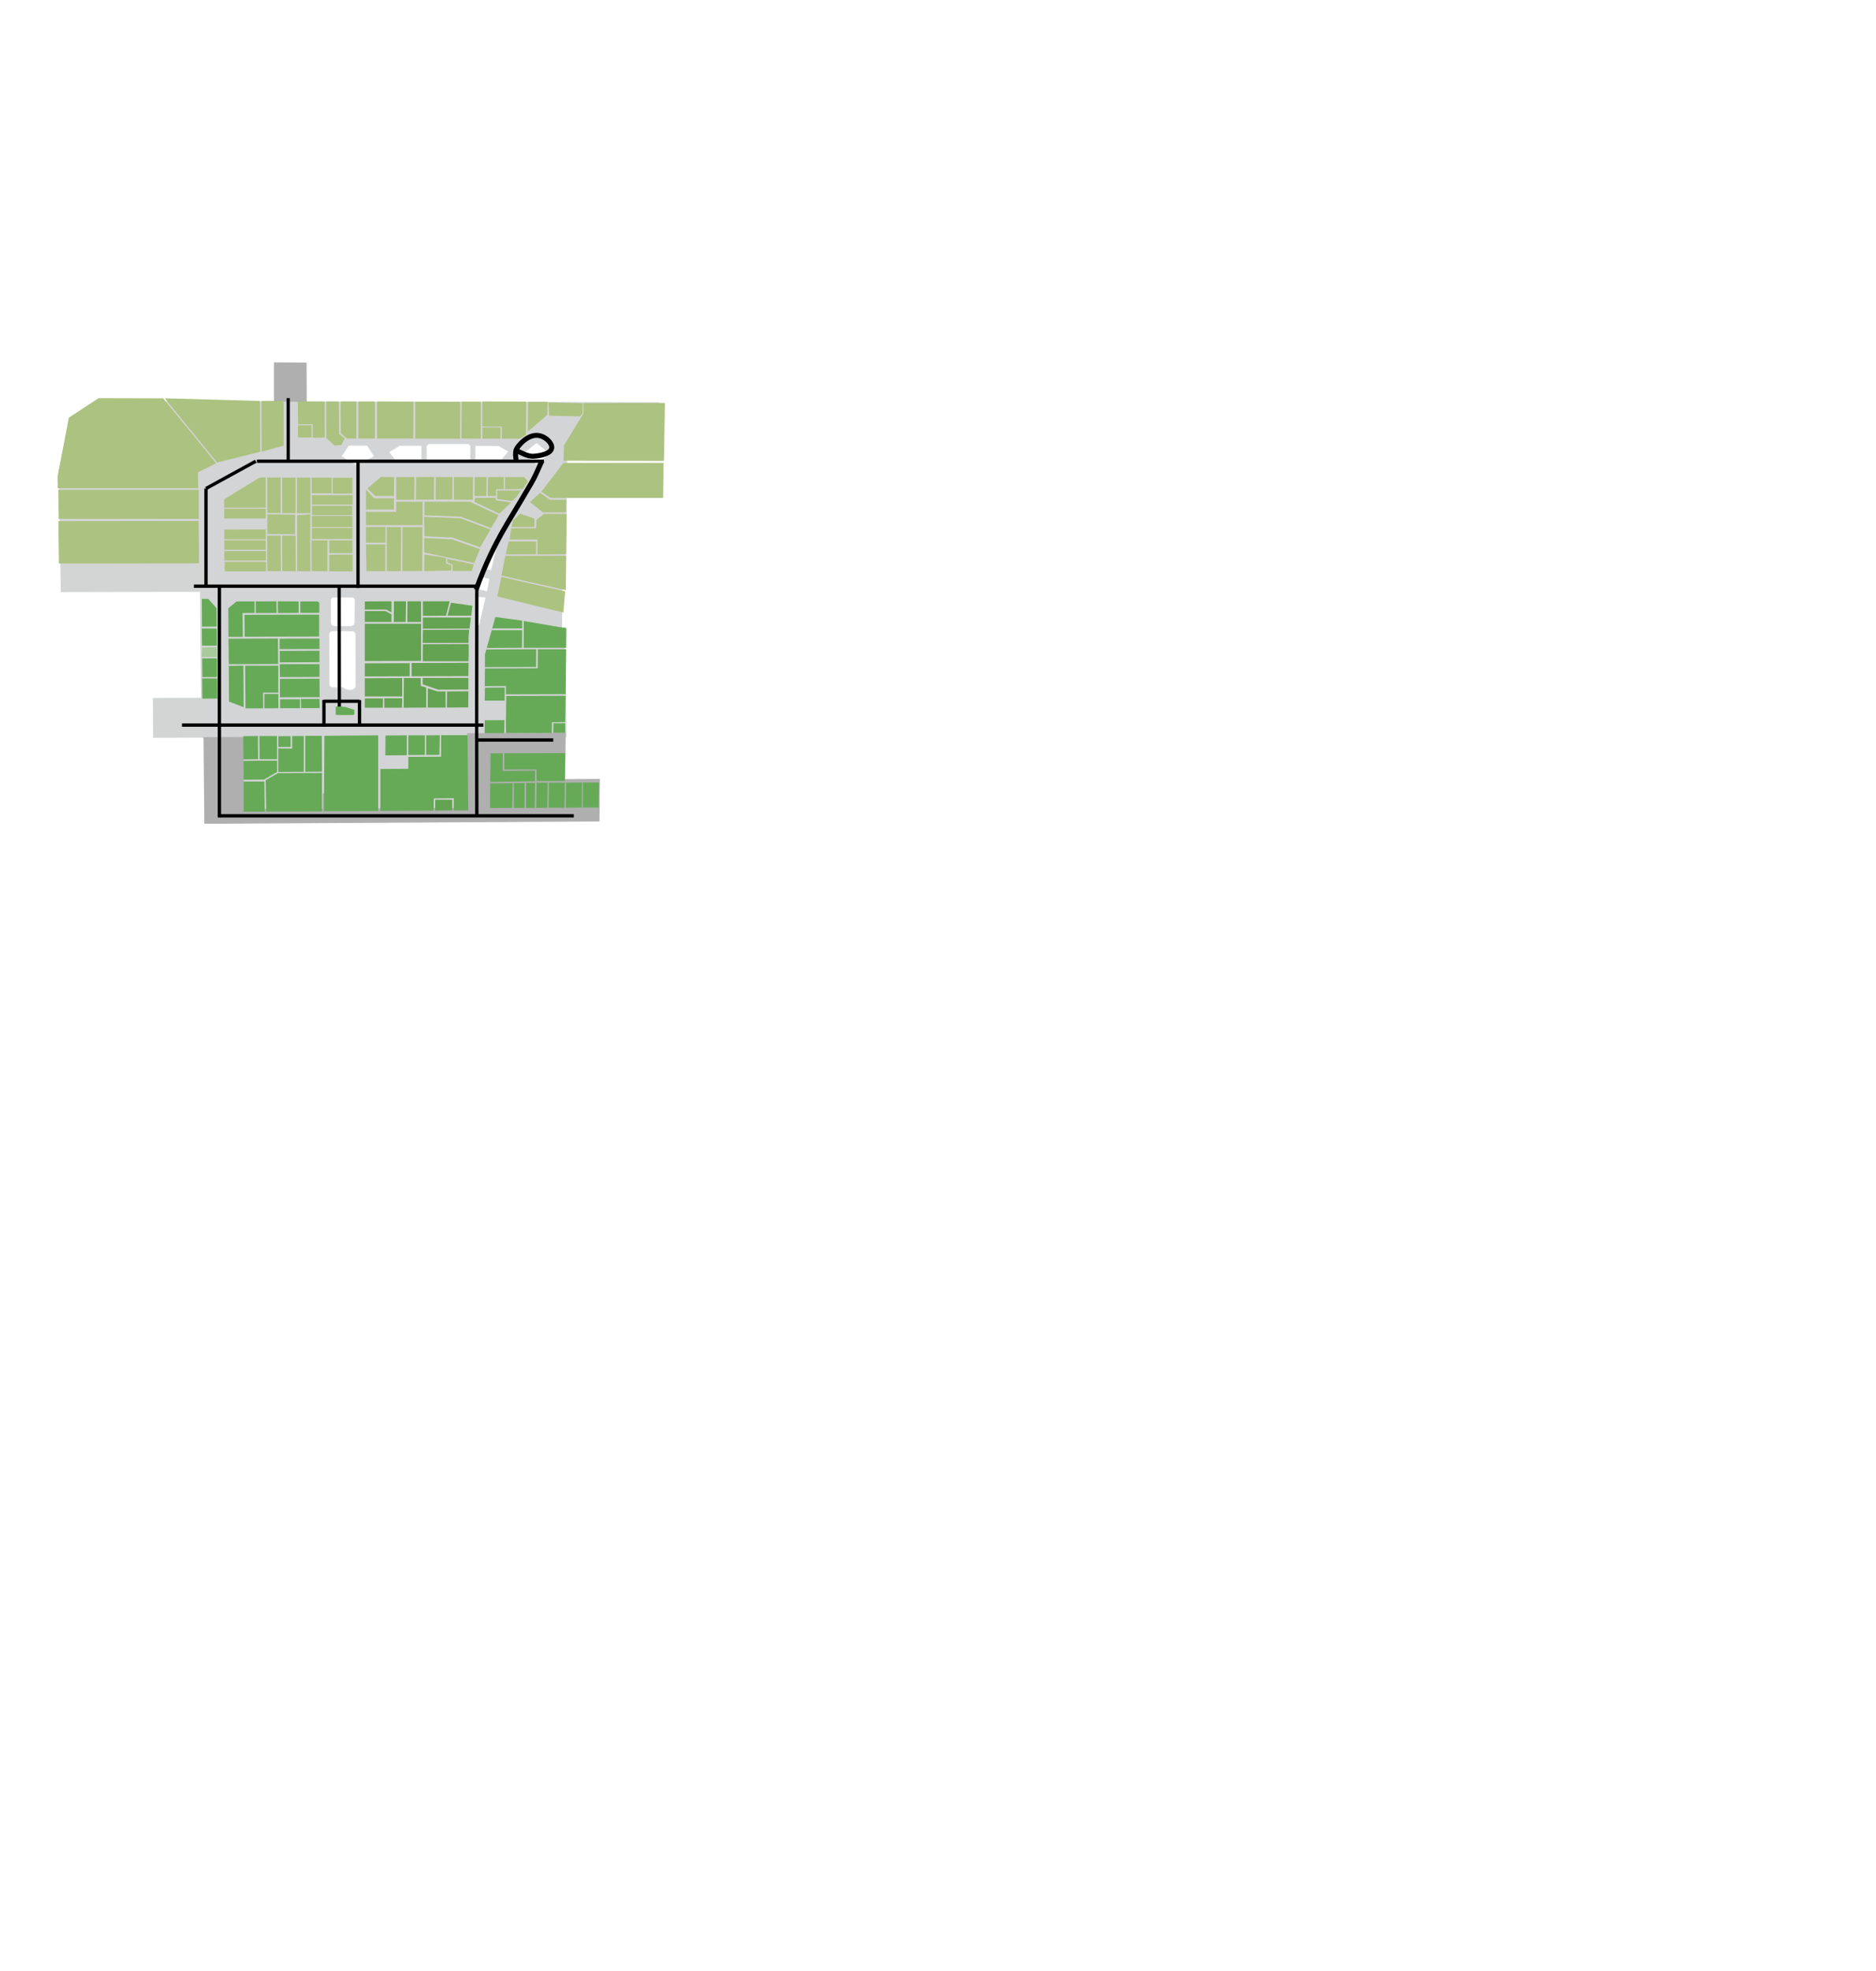 <?xml version="1.0" encoding="utf-8"?>
<!-- Generator: Adobe Illustrator 19.1.0, SVG Export Plug-In . SVG Version: 6.00 Build 0)  -->
<svg version="1.1" id="svgroot" xmlns="http://www.w3.org/2000/svg" xmlns:xlink="http://www.w3.org/1999/xlink" x="0px" y="0px"
	 viewBox="261 -199.6 1133.9 1190.6" style="enable-background:new 261 -199.6 1133.9 1190.6;" xml:space="preserve">
<g id="Layer_0">
	<path style="fill:#D3D4D5;" d="M297.4,140.3l-1-56.3l62.1-41.2l232.1,0.4l36.6,0.1l32.2,0.1l0.8,6.8l-56.4,28.5l-0.9,74.9
		l-17.3-2.3l-0.3,28.4h17.2l0.9,66l-63.4-0.1l-0.1,44.3l-135,0.4l-0.4-44.3h-21.8l-0.2-23.4l-0.8-82.3L297.4,140.3 M460.6,182.2
		c-0.6,0.7-0.6,1.8-0.6,1.8c0,1.5,0.1,29,0.1,29.8s0.8,1.8,1.8,1.8s6.1,0,6.4,0c0.1,0.1,1.7,1.5,4.4,1.5c0.1,0,0.3,0,0.4,0
		c0.8,0,2.9-0.7,2.9-2.6c0-0.6-0.1-28.6-0.1-30.1c0-0.1,0.1-1.4-0.5-2.1c-0.5-0.6-1.4-0.6-1.7-0.6c-0.1,0-0.1,0-0.1,0l-11.3-0.1
		c0,0-0.1,0-0.2,0C461.9,181.6,461.1,181.6,460.6,182.2 M518.9,69.7v8.2l1.3,1.1h23.7l1.3-1.1l0.1-8.2l-1.3-1.1h-23.7L518.9,69.7
		 M461,163.1c0,1.7,0,12.3,0,12.9c0,0.1,0,1.5,0.7,2.1c0.5,0.4,1.7,0.5,2.3,0.5c0.2,0,0.3,0,0.3,0h8.5c0.1,0,1.2,0,1.9-0.7
		s0.6-1.9,0.6-2c0-0.6,0.1-12,0.1-13.2s-1.7-1.4-1.8-1.4h-11C462.5,161.3,461,161.4,461,163.1 M471.8,69.6l-4.2,6.4l8,5l4.3-1.5
		l7.2-3.5l-4.2-6.4H471.8 M557.8,144.9l4.9-20.1l-1.4-0.4l-8.7,19.2L557.8,144.9 M585.3,68l-8,6.5l7.9,6.5l8-6.5L585.3,68
		 M548.4,69.7l-0.1,8.2h15.9l4-4.7l-5.9-3.4L548.4,69.7 M502.6,69.7l-6.4,3.8l3.5,4.4h16v-8.2L502.6,69.7 M550.6,178l3.9-16.7
		l-4.9-0.4L549,178L550.6,178 M555.4,157.6l1.4-7.5l-6.2-1.5l-1.4,7.5L555.4,157.6"/>
	<polygon style="fill:#D3D5D5;" points="353.6,246.1 353.4,222 385.3,221.9 385.5,246 	"/>
	<polygon style="fill:#D3D5D5;" points="297.8,158.1 297.4,138.7 387.5,138.6 387.6,157.9 	"/>
	<polygon style="fill:#AFAFAF;" points="384.5,298 384,245.7 408.1,245.6 408.4,289.1 456,288.9 456,279.7 465.6,279.6 465.6,288.8 
		543.1,288.4 543.4,243.3 602.9,243 602.6,271 623.6,270.9 623.3,296.6 	"/>
	<polygon style="fill:#AFAFAF;" points="426.6,43.1 426.6,19.3 446.3,19.4 446.4,43.1 	"/>
</g>
<g id="Layer_1">
	<polygon style="fill:#D3D4D5;" points="582.9,191.2 583.3,150.3 601,150.2 600.6,191.2 	"/>
	<polygon style="fill:#ACC280;" points="487.8,100 483.1,95.5 486.6,92.4 489.1,90.4 491.3,88.5 499.2,88.6 499.1,100 	"/>
	<polygon style="fill:#ACC280;" points="500.5,102.3 500.5,88.8 500.5,88.6 511.5,88.6 511.4,102.3 	"/>
	<polygon style="fill:#ACC280;" points="482.2,108.2 482.2,96.2 487.2,101.4 499.1,101.4 499.1,108.2 	"/>
	<polygon style="fill:#ACC280;" points="512.4,102.2 512.5,88.6 523.4,88.5 523.3,102.2 	"/>
	<polygon style="fill:#ACC280;" points="482.2,117.6 482.2,109.6 500.5,109.6 500.5,103.5 516.4,103.5 516.4,117.6 	"/>
	<polygon style="fill:#ACC280;" points="482.2,128.2 482.2,118.7 494,118.7 494,128.2 	"/>
	<polygon style="fill:#ACC280;" points="396.5,107.1 396.5,102 418,88.8 421.6,88.8 421.6,107 	"/>
	<polygon style="fill:#ACC280;" points="396.5,113.6 396.5,107.7 421.6,107.7 421.6,113.6 	"/>
	<polygon style="fill:#ACC280;" points="422.6,110.3 422.5,88.8 430.6,88.8 430.6,110.3 	"/>
	<polygon style="fill:#ACC280;" points="431.6,110.4 431.5,88.9 439.6,88.9 439.6,110.4 	"/>
	<polygon style="fill:#ACC280;" points="440.5,110.4 440.5,88.9 448.6,88.9 448.6,110.4 	"/>
	<polygon style="fill:#ACC280;" points="396.6,126.2 396.6,120.3 421.6,120.2 421.6,126.2 	"/>
	<polygon style="fill:#ACC280;" points="396.6,132.5 396.6,126.8 421.6,126.8 421.6,132.5 	"/>
	<polygon style="fill:#ACC280;" points="482.5,145.4 482.2,129.3 493.9,129.3 493.9,145.4 	"/>
	<polygon style="fill:#ACC280;" points="494.8,145.4 494.8,118.8 503.4,118.8 503.3,145.4 	"/>
	<polygon style="fill:#ACC280;" points="504.2,145.4 504.3,118.8 516.3,118.8 516.2,145.3 	"/>
	<polygon style="fill:#ACC280;" points="534.4,102.1 524.3,102.1 524.4,88.6 534.5,88.6 	"/>
	<polygon style="fill:#ACC280;" points="546.8,102.3 535.3,102.2 535.3,88.6 546.9,88.6 	"/>
	<polygon style="fill:#ACC280;" points="547.8,100 547.9,89.4 547.9,88.6 555.1,88.6 555,100 	"/>
	<polygon style="fill:#ACC280;" points="560.8,100 555.8,100 555.9,88.6 565.5,88.6 565.5,95.9 560.8,95.9 	"/>
	<polygon style="fill:#ACC280;" points="566.2,95.9 566.3,88.6 577.9,88.6 580.1,91.2 577.1,95.8 	"/>
	<polygon style="fill:#ACC280;" points="570.6,103.1 561.5,101.8 561.5,96.7 575.8,96.7 573.3,100.4 	"/>
	<polygon style="fill:#ACC280;" points="562.8,110.7 547.6,103.5 548.2,101.1 560.6,101.1 560.6,102.6 569.9,103.9 	"/>
	<polygon style="fill:#ACC280;" points="557.8,119.4 539.6,112.5 517.6,111.7 517.5,103.5 545,103.5 562.4,111.6 	"/>
	<polygon style="fill:#ACC280;" points="551.2,131 534.4,125.1 517.6,124.3 517.3,112.6 539.4,113.5 557.5,120.3 551.5,130.4 	"/>
	<polygon style="fill:#ACC280;" points="547.6,140.5 517.4,134.1 517.4,125.4 534.3,126.2 551.1,132.1 	"/>
	<polygon style="fill:#ACC280;" points="517.4,145.4 517.5,135.3 530.6,137.4 530.6,140.8 533.8,141.8 533.8,145 	"/>
	<polygon style="fill:#ACC280;" points="534.6,145.3 534.6,141.5 531.4,140.2 531.4,138 547.3,141.3 546.2,145.3 	"/>
	<polygon style="fill:#ACC280;" points="441.1,64.7 441.1,57.3 449.3,57.3 449.3,64.7 	"/>
	<polygon style="fill:#ACC280;" points="450,64.8 450,56.7 441.2,56.7 441,42.9 457.2,42.9 457.3,64.7 	"/>
	<polygon style="fill:#ACC280;" points="470.6,65.3 467,62 466.9,42.9 476.4,42.9 476.4,65.3 	"/>
	<polygon style="fill:#ACC280;" points="463.1,69.5 458.2,64.9 458.2,42.9 465.8,42.9 466,62.5 469.3,65.2 467.3,69.3 	"/>
	<polygon style="fill:#ACC280;" points="477.6,65.3 477.6,42.9 487.6,42.9 487.6,65.3 	"/>
	<polygon style="fill:#ACC280;" points="488.9,65.3 488.9,42.9 510.8,43 510.9,48.3 510.8,65.3 	"/>
	<polygon style="fill:#ACC280;" points="512,65.4 512,43 539.2,43.1 539.1,65.4 	"/>
	<polygon style="fill:#ACC280;" points="539.9,65.3 540.1,43 551.6,43 551.6,65.4 	"/>
	<polygon style="fill:#ACC280;" points="552.6,65.4 552.6,58.6 563.5,58.6 563.5,65.4 	"/>
	<polygon style="fill:#ACC280;" points="564.3,65.4 564.3,58.1 552.5,58.1 552.6,42.9 579.1,43 578.8,63.2 575.1,65.4 	"/>
	<polygon style="fill:#ACC280;" points="580,61.1 580.2,43.1 592,43.1 591.8,51 	"/>
	<polygon style="fill:#ACC280;" points="662.3,78.8 601.6,78.7 601.9,69.4 613.6,50.3 613.6,43.9 662.9,43.8 	"/>
	<polygon style="fill:#ACC280;" points="589.2,109.9 581.3,103.7 587.4,98.1 593.4,102.3 603.3,102.3 603.2,109.9 	"/>
	<polygon style="fill:#ACC280;" points="593.8,101.2 588.2,97.4 601.6,80 662.1,80 661.8,101.2 	"/>
	<polygon style="fill:#ACC280;" points="584,118.7 570.2,118.7 571,114.8 575.4,110.7 584,113.7 	"/>
	<polygon style="fill:#ACC280;" points="566.6,135.3 568.5,127.4 585.1,127.5 585,135.2 	"/>
	<polygon style="fill:#ACC280;" points="585.8,135.3 585.9,126.3 569,126.3 570,119.5 585.1,119.5 585.2,114.5 589.8,110.8 
		603.5,110.9 603.2,135.2 	"/>
	<polygon style="fill:#ACC280;" points="603,156.9 564.1,148.1 566.4,136.2 603.2,136.1 	"/>
	<polygon style="fill:#ACC280;" points="396.6,139 396.6,133.3 421.8,133.3 421.8,139 	"/>
	<polygon style="fill:#ACC280;" points="396.8,145.5 396.8,139.8 421.8,139.8 421.8,145.5 	"/>
	<polygon style="fill:#ACC280;" points="422.6,145.4 422.5,124 430.6,124 430.8,145.4 	"/>
	<polygon style="fill:#ACC280;" points="431.6,145.4 431.5,124 439.6,124 439.8,145.4 	"/>
	<polyline style="fill:#ACC280;" points="448.5,111.1 448.5,127.7 448.6,145.5 440.6,145.4 440.6,111.6 	"/>
	<polygon style="fill:#ACC280;" points="449.4,98.4 449.4,88.9 461.4,88.9 461.4,98.4 	"/>
	<polygon style="fill:#ACC280;" points="462.1,98.5 462.1,89 474,89 474,98.5 	"/>
	<polygon style="fill:#ACC280;" points="449.5,105.2 449.5,99.5 474.1,99.5 474.1,105.2 	"/>
	<polygon style="fill:#ACC280;" points="449.6,111.6 449.6,105.9 473.9,105.9 473.9,111.6 	"/>
	<polygon style="fill:#ACC280;" points="449.5,118.8 449.5,112.1 474,112.1 474,118.8 	"/>
	<polygon style="fill:#ACC280;" points="449.5,126 449.5,119.3 474,119.3 474,126 	"/>
	<polygon style="fill:#ACC280;" points="449.4,145.4 449.3,126.8 458.9,126.8 458.9,145.4 	"/>
	<polygon style="fill:#ACC280;" points="460.1,134.5 460,126.8 474,126.8 474,134.5 	"/>
	<polygon style="fill:#ACC280;" points="460,145.5 460,135.5 474.1,135.4 474.1,145.5 	"/>
	<polygon style="fill:#ACC280;" points="601.5,170.4 561.6,160.7 564,148.9 602.6,157.6 	"/>
	<polyline style="fill:#ACC280;" points="439.3,123.1 422.6,123 422.6,111.1 439.4,111.3 	"/>
	<polygon style="fill:#66AA58;" points="383.3,209.4 383.2,198.1 392.2,198.1 392.2,209.4 	"/>
	<polygon style="fill:#66AA58;" points="392.3,210.2 392.4,222.4 383.3,222.4 383.2,210.2 	"/>
	<polygon style="fill:#66AA58;" points="391.9,167.8 392,178.9 383.1,178.9 383,162.2 386.9,162.2 	"/>
	<polygon style="fill:#66AA58;" points="392,180.1 392.1,190.4 383.1,190.4 383,180.1 	"/>
	<polygon style="fill:#66AA58;" points="428.1,163.6 428.2,170.7 415.6,170.7 415.6,163.7 	"/>
	<polygon style="fill:#66AA58;" points="441.5,170.6 429,170.7 428.9,163.6 441.5,163.7 	"/>
	<polygon style="fill:#66AA58;" points="454,164.5 454,170.6 442.5,170.6 442.5,163.7 453.1,163.7 	"/>
	<polygon style="fill:#66AA58;" points="407.6,170.7 407.8,185.1 399.1,185.1 399,167.8 404,163.7 414.9,163.7 414.9,170.7 	"/>
	<polygon style="fill:#66AA58;" points="408.9,185 408.8,171.8 453.9,171.7 453.9,184.9 	"/>
	<polygon style="fill:#66AA58;" points="429,186.1 429.1,201.5 399.3,201.6 399.2,195.5 399.2,192.6 399.1,186.2 	"/>
	<polygon style="fill:#66AA58;" points="408.1,202.5 408.3,227.6 399.4,224.2 399.3,202.6 	"/>
	<polygon style="fill:#66AA58;" points="454.1,186.1 454.1,192.4 430,192.5 430,186.2 	"/>
	<polygon style="fill:#66AA58;" points="430.1,200.5 430.1,193.6 454.1,193.5 454.1,200.4 	"/>
	<polygon style="fill:#66AA58;" points="408.1,259.1 408,245.1 416.9,245 417,259 	"/>
	<polygon style="fill:#66AA58;" points="417.9,259 417.8,245 428.4,245 428.5,259 	"/>
	
		<rect x="429.7" y="244.6" transform="matrix(-4.486017e-03 -1 1 -4.486017e-03 186.604 682.42)" style="fill:#66AA58;" width="6.5" height="7.4"/>
	<polygon style="fill:#66AA58;" points="408.2,271.4 408.1,260 416.9,259.9 428.5,259.9 428.5,266.7 420.6,271.3 	"/>
	<polygon style="fill:#66AA58;" points="444.6,245 444.6,266.6 429.2,266.7 429.2,252.5 437.6,252.6 437.6,245 	"/>
	<polygon style="fill:#66AA58;" points="445.5,266.6 445.5,244.9 455.5,244.9 455.6,266.5 	"/>
	<polygon style="fill:#66AA58;" points="408.2,272.5 420.8,272.5 421,290.7 408.3,290.7 	"/>
	<polygon style="fill:#66AA58;" points="421.6,271.7 429,267.4 455.6,267.3 455.6,290.5 421.9,290.6 	"/>
	<polygon style="fill:#66AA58;" points="489.6,290.3 464.4,290.4 456.8,290.4 456.8,284.4 457.1,244.9 464.3,244.8 489.6,244.6 	"/>
	<polygon style="fill:#64A351;" points="497.6,170.3 494.4,168.6 481.5,168.6 481.5,163.7 497.6,163.6 	"/>
	<polygon style="fill:#64A351;" points="497.6,171.5 497.6,176.1 481.5,176.1 481.5,169.5 493.9,169.5 	"/>
	<polygon style="fill:#64A351;" points="506.4,163.6 506.2,176.1 499,176.1 499.1,163.6 	"/>
	<polygon style="fill:#64A351;" points="515.5,163.6 515.5,176.1 507.2,176.1 507.3,163.6 	"/>
	<polygon style="fill:#64A351;" points="515.5,177.2 515.5,199.6 481.5,199.7 481.5,177.2 	"/>
	<polygon style="fill:#64A351;" points="508.6,201 508.6,208.9 481.5,209 481.5,201.1 	"/>
	<polygon style="fill:#64A351;" points="532.8,163.6 530.6,172.3 516.6,172.4 516.6,163.6 	"/>
	<polygon style="fill:#64A351;" points="545.8,172.3 531.5,172.3 533.6,164.5 546.5,166.3 	"/>
	<polygon style="fill:#64A351;" points="545.6,173.4 544.8,180.1 516.6,180.2 516.6,173.4 	"/>
	<polygon style="fill:#64A351;" points="544.2,185.1 544.2,188.8 516.5,188.8 516.6,180.9 544.6,180.8 	"/>
	<polygon style="fill:#66AA58;" points="576.6,175.3 576.6,180 558.5,180 560.4,173.1 	"/>
	<polygon style="fill:#66AA58;" points="576.6,181.1 576.5,191.7 555.2,191.8 558.2,181.1 	"/>
	<polygon style="fill:#66AA58;" points="603.3,179.8 603.2,191.7 577.5,191.7 577.6,175.5 599.6,179.3 599.5,179.2 	"/>
	<polygon style="fill:#64A351;" points="544.3,189.5 544.2,199.8 516.5,199.8 516.6,189.6 	"/>
	<polygon style="fill:#66AA58;" points="585,203.3 554.1,203.4 554.1,195.7 554.9,192.7 585.1,192.6 	"/>
	<polygon style="fill:#66AA58;" points="554,223.6 554.1,215.8 566.1,215.7 566,223.6 	"/>
	<polygon style="fill:#66AA58;" points="586,204.1 586.1,192.6 603.2,192.6 602.9,219.7 566.8,219.8 566.8,214.8 554,214.9 
		554.1,204.2 	"/>
	<polygon style="fill:#66AA58;" points="565.9,235.4 565.8,243.3 553.9,243.3 554,235.5 	"/>
	<polygon style="fill:#66AA58;" points="602.9,220.7 602.6,236.6 594.6,236.7 594.5,243.1 566.8,243.2 566.8,236.3 567,220.8 	"/>
	<polygon style="fill:#66AA58;" points="602.6,243 595.4,243 595.5,237.3 602.6,237.3 	"/>
	<polygon style="fill:#66AA58;" points="557.5,255.5 564.9,255.4 564.8,266.1 584.4,265.9 584.3,272.3 557.3,272.8 	"/>
	<polygon style="fill:#66AA58;" points="565.8,265.2 565.8,255.4 602.6,255.3 602.4,272.2 585.3,272.2 585.3,265.2 	"/>
	<polygon style="fill:#66AA58;" points="493.9,256.7 494,244.7 506.9,244.6 506.9,256.6 	"/>
	<polygon style="fill:#66AA58;" points="517.8,256.4 507.8,256.5 507.8,244.6 517.8,244.6 	"/>
	<polygon style="fill:#66AA58;" points="518.6,256.4 518.6,244.6 526.8,244.5 526.6,256.4 	"/>
	<polygon style="fill:#64A351;" points="524,290 524.1,283.5 534.3,283.5 534.3,289.9 	"/>
	<polygon style="fill:#66AA58;" points="527.6,244.5 543.6,244.5 544,289.9 535.2,289.9 535.3,282.6 523.2,282.7 523.1,290 
		490.9,290.2 490.9,264.9 507.8,264.8 507.8,257.6 527.6,257.5 	"/>
	<polygon style="fill:#66AA58;" points="557.2,288.5 557.3,273.6 570.9,273.5 570.6,288.4 	"/>
	<polygon style="fill:#66AA58;" points="571.6,273.4 578.1,273.4 578,288.4 571.6,288.4 	"/>
	<polygon style="fill:#66AA58;" points="578.9,288.4 579,273.3 584.4,273.3 584.2,288.4 	"/>
	<polygon style="fill:#66AA58;" points="585.1,288.4 585.3,273.2 592,273.2 591.8,288.3 	"/>
	<polygon style="fill:#66AA58;" points="592.6,288.3 592.8,273.2 602.4,273.2 602.2,288.3 	"/>
	<polygon style="fill:#66AA58;" points="612.8,273.1 612.6,288.2 603,288.3 603.2,273.2 	"/>
	<polygon style="fill:#66AA58;" points="623,273.1 622.8,288.2 613.2,288.2 613.4,273.1 	"/>
	<polygon style="fill:#64A351;" points="481.5,221.1 481.5,210.1 504.1,210 504.1,221.1 	"/>
	<polygon style="fill:#64A351;" points="481.5,227.9 481.5,222.3 492.5,222.3 492.4,227.9 	"/>
	<polygon style="fill:#64A351;" points="504.1,222.2 504,227.9 493.3,227.9 493.3,222.2 	"/>
	<polygon style="fill:#64A351;" points="509.8,208.9 509.8,200.9 544.2,200.8 544.1,208.8 	"/>
	<polygon style="fill:#64A351;" points="544.1,209.9 544.1,216.9 525.9,217 516.5,213.8 516.5,209.9 	"/>
	<polygon style="fill:#64A351;" points="505,227.9 505.1,210 515.3,210 515.3,214.7 518.6,215.7 518.6,227.8 	"/>
	<polygon style="fill:#64A351;" points="530.3,218.1 530.3,227.8 519.5,227.8 519.6,216.2 525.6,218.1 	"/>
	<polygon style="fill:#64A351;" points="544,227.7 531.1,227.8 531.2,218.1 544.1,218 	"/>
	<polygon style="fill:#66AA58;" points="409.4,228.3 409.2,202.5 429.2,202.5 429.2,218.8 420,218.8 420.1,228.3 	"/>
	<polygon style="fill:#66AA58;" points="429.2,219.6 429.3,228.2 420.8,228.3 420.8,219.6 	"/>
	<polygon style="fill:#66AA58;" points="454.1,201.6 454.1,209.3 430.2,209.4 430.1,201.6 	"/>
	<polygon style="fill:#66AA58;" points="454.1,210.4 454.2,221.5 430.2,221.6 430.2,210.5 	"/>
	<polygon style="fill:#66AA58;" points="442.3,222.8 442.3,228.2 430.3,228.2 430.3,222.8 	"/>
	<polygon style="fill:#66AA58;" points="454.1,222.6 454.2,228.1 443,228.1 442.9,222.6 	"/>
	<polygon style="fill:#66AA58;" points="465,232.3 464.6,232.3 464.3,232.2 464.1,232.1 464,231.9 463.9,231.8 463.9,227.3 
		464,227.2 464.1,227.2 464.2,227.2 466.1,227.2 467,227.2 468,227.3 468.9,227.4 469.9,227.5 470.8,227.8 471.9,228.1 473,228.5 
		473.8,228.7 474.2,228.9 474.8,229 475,229.1 475.2,229.3 475.2,229.3 475.2,231.7 475.1,231.8 475,232 474.8,232.1 474.6,232.2 
		474.4,232.2 474,232.3 	"/>
	<polygon style="fill:#A9CB9C;" points="392.1,191.4 392.3,197.3 383,197.3 383.2,191.5 	"/>
	<path style="fill:#585857;" d="M565.4,283.9c-0.3,0.4-0.5,0.7-0.7,1C564.9,284.6,565.1,284.3,565.4,283.9"/>
	<path style="fill:#555454;" d="M564.8,284.9L564.8,284.9L564.8,284.9z"/>
	<path style="fill:#515150;" d="M564.8,284.9L564.8,284.9L564.8,284.9z"/>
	<polygon style="fill:#4D4D4C;" points="564.8,284.9 564.8,284.9 564.6,284.9 	"/>
	<path style="fill:#484847;" d="M564.6,284.9L564.6,284.9L564.6,284.9z"/>
	<path style="fill:#434342;" d="M564.6,284.9L564.6,284.9L564.6,284.9z"/>
	<path style="fill:#3D3D3C;" d="M564.6,284.9L564.6,284.9L564.6,284.9z"/>
	<path style="fill:#343433;" d="M564.6,284.9L564.6,284.9L564.6,284.9z"/>
	<path style="fill:#757574;" d="M414.5,287.4C414.5,287.4,414.5,287.3,414.5,287.4C414.5,287.3,414.5,287.4,414.5,287.4"/>
	<path style="fill:#737372;" d="M414.6,287.3c0.2-0.2,0.3-0.4,0.5-0.5C414.9,286.9,414.6,287.1,414.6,287.3"/>
	<path style="fill:#717070;" d="M415,286.8L415,286.8c0.1-0.1,0.1-0.2,0.2-0.2C415.2,286.6,415.1,286.7,415,286.8"/>
	<path style="fill:#6F6F6E;" d="M415.2,286.5L415.2,286.5c0-0.1,0.1-0.1,0.1-0.2C415.3,286.4,415.3,286.5,415.2,286.5"/>
	<path style="fill:#6D6C6C;" d="M415.3,286.4l0.1-0.1C415.4,286.3,415.4,286.3,415.3,286.4"/>
	<path style="fill:#6B6A6A;" d="M415.4,286.3L415.4,286.3C415.4,286.2,415.5,286.2,415.4,286.3C415.5,286.2,415.4,286.2,415.4,286.3
		"/>
	<path style="fill:#686867;" d="M415.5,286.2L415.5,286.2L415.5,286.2z"/>
	<path style="fill:#666665;" d="M415.5,286.2L415.5,286.2L415.5,286.2z"/>
	<path style="fill:#636362;" d="M415.5,286.2L415.5,286.2L415.5,286.2z"/>
	<path style="fill:#616160;" d="M415.5,286.2L415.5,286.2L415.5,286.2z"/>
	<path style="fill:#5E5E5D;" d="M415.5,286.2L415.5,286.2L415.5,286.2z"/>
	<path style="fill:#5B5B5A;" d="M415.5,286.2L415.5,286.2L415.5,286.2z"/>
	<path style="fill:#585857;" d="M415.5,286.2L415.5,286.2L415.5,286.2z"/>
	<path style="fill:#555454;" d="M415.5,286.2L415.5,286.2L415.5,286.2z"/>
	<polygon style="fill:#515150;" points="415.5,286.2 415.5,286.2 415.5,286.1 	"/>
	<path style="fill:#4D4D4C;" d="M415.5,286.1L415.5,286.1L415.5,286.1z"/>
	<path style="fill:#484847;" d="M415.5,286.1L415.5,286.1L415.5,286.1z"/>
	<path style="fill:#434342;" d="M415.5,286.1L415.5,286.1L415.5,286.1z"/>
	<path style="fill:#3D3D3C;" d="M415.5,286.1L415.5,286.1L415.5,286.1z"/>
	<path style="fill:#343433;" d="M415.5,286.1L415.5,286.1L415.5,286.1z"/>
	<polygon style="fill:#343433;" points="421.1,247.3 421.1,247.3 421.1,247.4 	"/>
	<polygon style="fill:#ACC280;" points="392.2,79.8 360.6,41 418.1,42.6 418.3,73.3 	"/>
	<polygon style="fill:#ACC280;" points="295.9,95.3 295.8,88.2 302.6,52.7 320.6,40.9 359.6,41 391.6,80.2 380.6,85.7 380.8,95.3 	
		"/>
	<polygon style="fill:#ACC280;" points="419.2,73.2 419,42.6 432.4,42.6 432.5,69.6 	"/>
	<polygon style="fill:#ACC280;" points="296.5,113.8 296.2,96.3 381.1,96.3 381.1,113.8 	"/>
	<polygon style="fill:#ACC280;" points="296.6,140.8 296.3,115.2 381,115.1 381.3,140.7 	"/>
	<path style="fill:#998573;" d="M329,106.9L329,106.9L329,106.9z"/>
	<polygon style="fill:#ACC280;" points="611.6,51.9 592.9,51.5 592.6,43.5 613.1,44 613,50.2 	"/>
</g>
<g id="Layer_2">
	<line style="fill:none;stroke:#000000;stroke-width:2;stroke-miterlimit:10;" x1="392.8" y1="293.2" x2="607.8" y2="293.2"/>
	<line style="fill:none;stroke:#000000;stroke-width:2;stroke-miterlimit:10;" x1="393.6" y1="294" x2="393.6" y2="154.2"/>
	<line style="fill:none;stroke:#000000;stroke-width:2;stroke-miterlimit:10;" x1="550.2" y1="154.5" x2="378.2" y2="154.5"/>
	<line style="fill:none;stroke:#000000;stroke-width:2;stroke-miterlimit:10;" x1="553.2" y1="238.4" x2="371" y2="238.4"/>
	<line style="fill:none;stroke:#000000;stroke-width:2;stroke-miterlimit:10;" x1="466.1" y1="227.2" x2="466" y2="154.9"/>
	<line style="fill:none;stroke:#000000;stroke-width:2;stroke-miterlimit:10;" x1="595.4" y1="247.4" x2="549.1" y2="247.4"/>
	<line style="fill:none;stroke:#000000;stroke-width:2;stroke-miterlimit:10;" x1="549.2" y1="293.2" x2="549.1" y2="238.4"/>
	<line style="fill:none;stroke:#000000;stroke-width:2;stroke-miterlimit:10;" x1="549.1" y1="239.2" x2="549.2" y2="155.2"/>
	<line style="fill:none;stroke:#000000;stroke-width:2;stroke-miterlimit:10;" x1="456.8" y1="224" x2="478.3" y2="224"/>
	<line style="fill:none;stroke:#000000;stroke-width:2;stroke-miterlimit:10;" x1="478.3" y1="238.3" x2="478.3" y2="223.3"/>
	<line style="fill:none;stroke:#000000;stroke-width:2;stroke-miterlimit:10;" x1="456.8" y1="239.2" x2="456.8" y2="223.2"/>
	<line style="fill:none;stroke:#000000;stroke-width:2;stroke-miterlimit:10;" x1="477.4" y1="79.6" x2="477.4" y2="155.6"/>
	<line style="fill:none;stroke:#000000;stroke-width:2;stroke-miterlimit:10;" x1="385.5" y1="154.2" x2="385.5" y2="95.5"/>
	<line style="fill:none;stroke:#000000;stroke-width:2;stroke-miterlimit:10;" x1="385.5" y1="95.5" x2="415.6" y2="79"/>
	<line style="fill:none;stroke:#000000;stroke-width:2;stroke-miterlimit:10;" x1="416.3" y1="79" x2="589.8" y2="79"/>
	<path style="fill:none;stroke:#000000;stroke-width:3;stroke-miterlimit:10;" d="M548.8,156.6c5.4-15.5,12.2-28.6,16.6-36.2
		c3.8-6.7,7.7-12.7,16.8-28.3c3.4-5.9,4.6-10,6.5-13.4"/>
	<path style="fill:none;stroke:#000000;stroke-width:3;stroke-miterlimit:10;" d="M573.1,78.8c-0.3-0.9-0.5-3.2-0.5-3.7
		c0-0.8,0.1-1.4,0.1-1.7c0,0,0.1-0.7,0.3-1.4c0.4-1.5,7.4-10.7,15-8.2c3.5,1.1,7.1,4.7,6.4,7.5c-0.9,4-9.8,4.6-10.7,4.7
		c-3.9,0.3-8-2.4-9.9-3.1"/>
</g>
<line style="fill:none;stroke:#000000;stroke-width:2;stroke-miterlimit:10;" x1="435.2" y1="79.6" x2="435.2" y2="40.9"/>
</svg>

